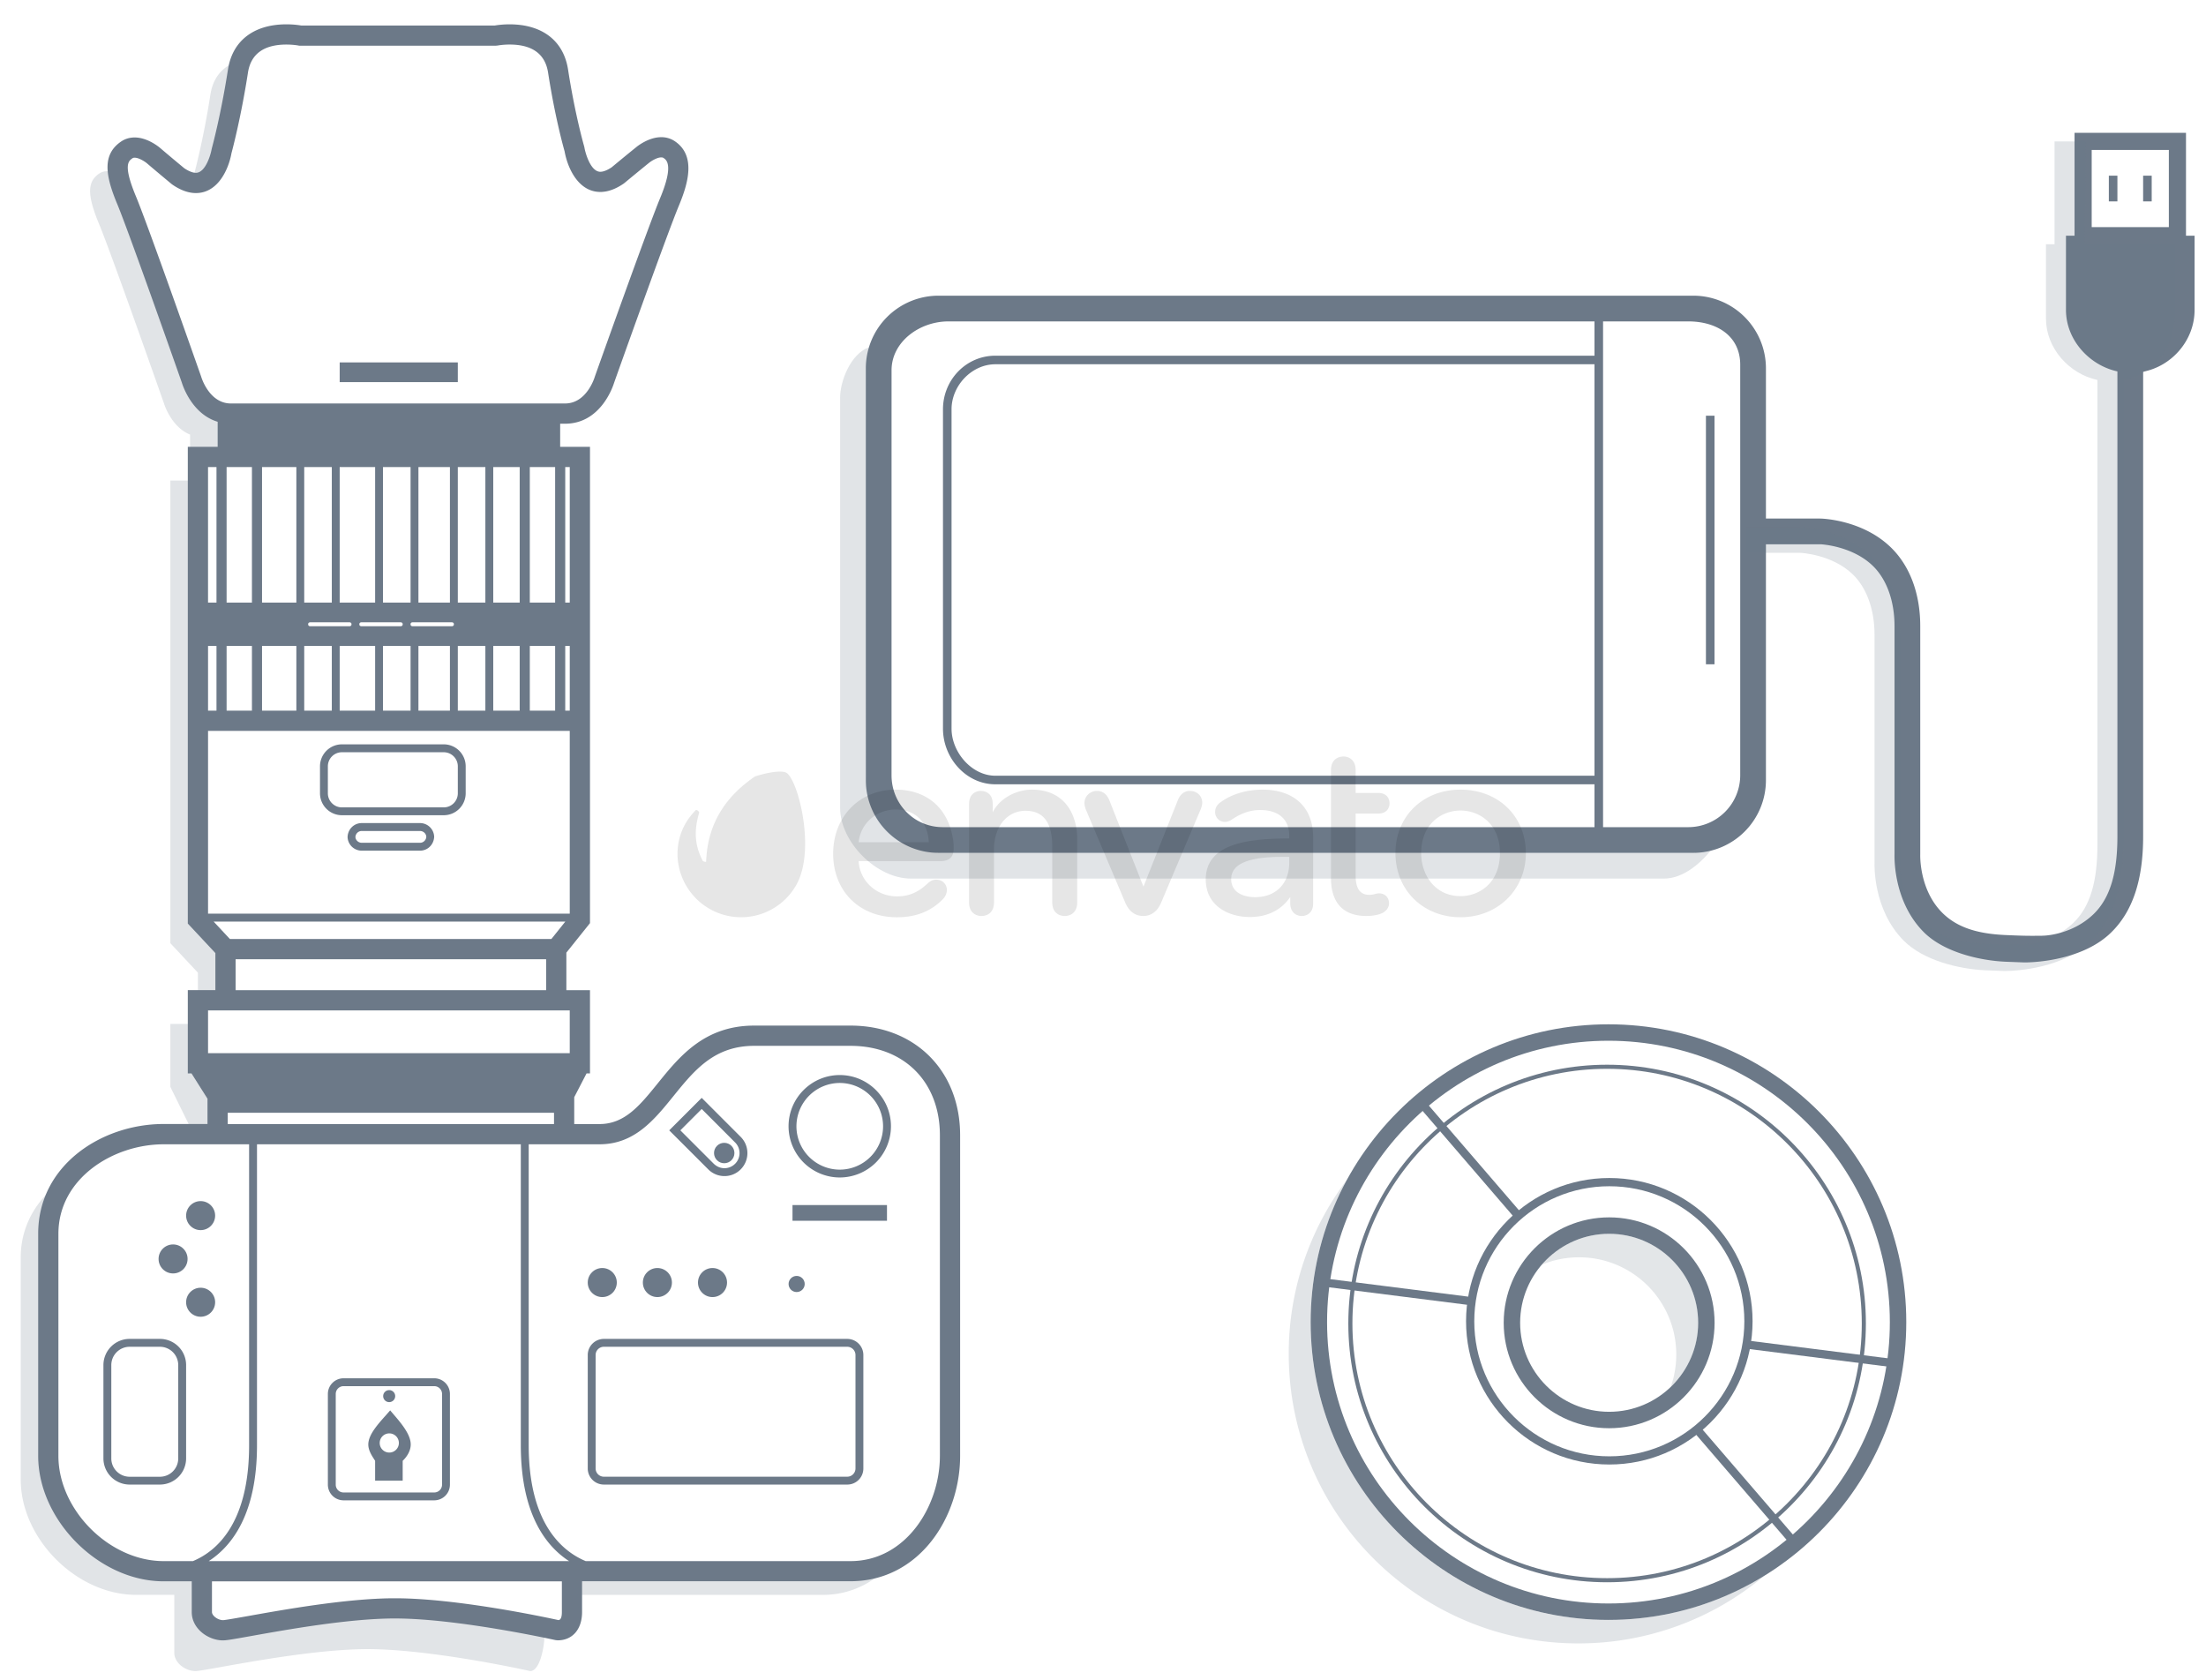 <svg xmlns="http://www.w3.org/2000/svg" width="257.334" height="195.988"><path fill="#6C7988" d="M51.764 95.103H39.886a2.562 2.562 0 01-2.558-2.562v-3.146a2.564 2.564 0 012.558-2.562h11.878a2.563 2.563 0 012.559 2.562v3.146a2.563 2.563 0 01-2.559 2.562zm-11.878-7.348c-.903 0-1.64.735-1.64 1.642v3.147c0 .904.736 1.643 1.64 1.643h11.878c.903 0 1.641-.735 1.641-1.643v-3.147c0-.904-.736-1.642-1.641-1.642H39.886zm9.105 11.482h-6.793a1.652 1.652 0 01-1.652-1.56h-.002l.005-.101c.067-.894.78-1.558 1.649-1.558h6.793c.883 0 1.603.683 1.654 1.558h.002l-.004.101c-.068.895-.781 1.56-1.652 1.56zm-7.53-1.589c.016.357.34.67.736.67h6.793a.737.737 0 00.738-.708c-.018-.36-.34-.67-.738-.67h-6.793c-.395 0-.72.31-.736.708zM39.625 42.28h13.78v2.297h-13.78zm52.822 98.297h11.021v1.838H92.447zm-73.793 32.61h-3.533a3.058 3.058 0 01-3.056-3.059v-10.88a3.058 3.058 0 013.056-3.055h3.533a3.056 3.056 0 013.057 3.055v10.883a3.06 3.06 0 01-3.057 3.056zm-3.534-16.075a2.14 2.14 0 00-2.136 2.139v10.883a2.14 2.14 0 002.136 2.141h3.534a2.14 2.14 0 002.138-2.141v-10.883a2.142 2.142 0 00-2.138-2.139H15.12z"/><circle fill="#6C7988" cx="23.404" cy="141.811" r="1.693"/><circle fill="#6C7988" cx="70.256" cy="149.62" r="1.695"/><circle fill="#6C7988" cx="76.686" cy="149.62" r="1.695"/><circle fill="#6C7988" cx="83.115" cy="149.62" r="1.695"/><circle fill="#6C7988" cx="92.93" cy="149.787" r=".941"/><circle fill="#6C7988" cx="20.19" cy="146.865" r="1.692"/><circle fill="#6C7988" cx="23.404" cy="151.917" r="1.693"/><path fill="#6C7988" d="M98.838 173.187H70.439a1.88 1.88 0 01-1.877-1.877v-13.239a1.88 1.88 0 011.877-1.877h28.396a1.88 1.88 0 011.877 1.877v13.239a1.873 1.873 0 01-1.874 1.877zm-28.399-16.075a.962.962 0 00-.959.961v13.237c0 .527.43.959.959.959h28.396a.964.964 0 00.959-.959v-13.237a.964.964 0 00-.959-.961H70.439zm27.52-19.75a5.981 5.981 0 01-5.973-5.974c0-3.291 2.68-5.975 5.973-5.975s5.973 2.684 5.973 5.975a5.981 5.981 0 01-5.973 5.974zm0-11.025a5.062 5.062 0 00-5.053 5.057 5.06 5.06 0 005.053 5.054 5.061 5.061 0 005.053-5.054 5.059 5.059 0 00-5.053-5.057zM84.512 137.2a2.661 2.661 0 01-1.893-.785l-4.553-4.551 3.789-3.789.324.324s4.176 4.18 4.225 4.227a2.685 2.685 0 010 3.789 2.65 2.65 0 01-1.892.785zm-5.147-5.336l3.871 3.871c.363.359.805.545 1.271.545.473 0 .912-.186 1.244-.517a1.756 1.756 0 000-2.487c-.006-.005-1.313-1.318-3.896-3.904l-2.49 2.492z"/><circle fill="#6C7988" cx="84.482" cy="134.51" r="1.19"/><path fill="#6C7988" d="M50.656 175.026h-10.58a1.83 1.83 0 01-1.829-1.828v-10.58c0-1.01.82-1.83 1.829-1.83h10.579c1.01 0 1.83.82 1.83 1.83v10.58a1.83 1.83 0 01-1.829 1.828zm-10.58-13.32a.913.913 0 00-.911.912v10.58c0 .502.408.91.911.91h10.579a.911.911 0 00.911-.91v-10.58a.911.911 0 00-.911-.912H40.076z"/><path fill="#6C7988" d="M45.514 164.532c-1.065 1.242-2.551 2.662-2.551 3.981 0 .775.536 1.478.795 1.902v2.313h3.216v-2.312c.459-.438.938-1.13.938-1.906 0-1.316-1.392-2.792-2.398-3.978zm-.07 4.92a1.118 1.118 0 11.001-2.235 1.118 1.118 0 01-.001 2.235z"/><circle fill="#6C7988" cx="45.399" cy="162.868" r=".703"/><path fill="#6C7988" d="M25.385 132.308v-3.604l-.847.002-2.368-3.746h42.258v-.92h-41.34v-4.592h-3.215v7.35l2.297 4.662v.848zm20.441 55.32c-7.579.063-18.638 2.561-19.81 2.561-1.174 0-2.469-.95-2.469-2.123v-4.771h-4.46c-6.924 0-13.454-6.527-13.454-13.451v-25.916c0-2.598.918-4.877 2.43-6.717-3.331 2.021-5.645 5.351-5.645 9.474v25.91c0 6.928 6.531 13.457 13.454 13.457h4.46v6.769c0 1.172 1.295 2.122 2.468 2.122 1.174 0 12.231-2.495 19.811-2.557 7.58-.059 19.235 2.557 19.235 2.557 1.172 0 1.664-2.95 1.664-4.122v-.962c-3.422-.702-11.787-2.274-17.684-2.231zM25.844 17.63s1.071-3.902 1.914-9.341c.073-.466.188-.879.334-1.251-1.586.431-3.161 1.502-3.55 4.009-.842 5.438-1.915 9.339-1.915 9.339s-.063.39-.23.911c2.749.509 3.447-3.667 3.447-3.667zm73.359 165.668H66.725v2.758h29.264c3.463 0 6.367-1.639 8.406-4.137a10.353 10.353 0 01-5.192 1.379zM19.126 47.052s.797 2.727 3.044 3.647v5.359h-2.298v53.973l3.216 3.442v3.216h3.215v-5.974l-3.215-3.44V53.304h2.298v-5.359c-2.247-.923-3.044-3.646-3.044-3.646s-6.145-17.506-7.579-20.948c-.516-1.238-.828-2.219-.96-3.016-.647-.327-1.529-.578-2.256-.071-1.32.918-1.437 2.396 0 5.842 1.436 3.443 7.579 20.946 7.579 20.946z" opacity=".2"/><path fill="#6C7988" d="M99.203 119.644H87.984c-5.813 0-8.713 3.591-11.273 6.757-2.055 2.536-3.826 4.729-6.771 4.729h-2.955v-3.134l1.436-2.772h.402v-9.709h-2.756v-4.381l2.756-3.443V52.124h-3.479V49.43h.574c4.123 0 5.563-4.276 5.717-4.772.271-.77 6.166-17.327 7.549-20.643 1.086-2.605 2.02-5.813-.418-7.509a2.803 2.803 0 00-1.633-.503c-1.492 0-2.814 1.078-2.939 1.184 0 0-.854.682-2.842 2.33-.51.341-.967.521-1.324.521-1.145 0-1.756-2.229-1.854-2.828l-.031-.14c-.012-.036-1.061-3.663-1.879-8.961-.52-3.351-3.01-5.271-6.826-5.271-.818 0-1.455.093-1.722.138H35.137c-.265-.045-.9-.138-1.719-.138-3.818 0-6.307 1.921-6.825 5.271-.82 5.298-1.874 9.17-1.886 9.208l-.025.114c-.099.576-.701 2.729-1.829 2.729-.364 0-.83-.183-1.353-.531-1.94-1.606-2.798-2.351-2.811-2.359-.146-.126-1.479-1.233-2.981-1.233-.6 0-1.144.168-1.618.499-2.215 1.541-1.769 4.021-.415 7.265 1.381 3.315 7.283 20.114 7.546 20.861.128.414 1.219 3.654 4.164 4.54v2.922h-3.477v55.617l3.216 3.442v4.326h-3.216v9.711h.426l1.87 2.959v2.945h-5.116c-7.192 0-14.634 4.785-14.634 12.799v25.914c0 7.521 7.111 14.637 14.634 14.637h3.28v3.586c0 1.945 1.922 3.304 3.647 3.304.423 0 1.274-.148 3.337-.519 4.179-.746 11.175-1.996 16.479-2.037h.243c7.362 0 18.612 2.5 18.725 2.523l.258.027c1.73 0 2.844-1.298 2.844-3.304v-3.588h31.305c8.009 0 12.795-7.438 12.795-14.636v-37.395c-.001-7.528-5.265-12.791-12.798-12.791zm-33.267-65.16h.527V70.3h-.527V54.484zm0 20.868h.527V82.9h-.527v-7.548zm-42.46-31.383l-.02-.062c-.252-.716-6.172-17.576-7.604-21.013-1.521-3.651-.855-4.114-.415-4.421a.428.428 0 01.271-.076c.498 0 1.189.447 1.44.66.035.029.895.771 2.892 2.429l.088.064c.944.646 1.862.973 2.726.973 2.631 0 3.837-2.889 4.146-4.641.141-.521 1.128-4.266 1.926-9.413.336-2.171 1.848-3.271 4.492-3.271.797 0 1.379.112 1.382.113l.115.021h22.912l.23-.021c.008-.001.586-.114 1.383-.114 2.646 0 4.158 1.101 4.494 3.271.793 5.111 1.771 8.646 1.928 9.19.313 1.794 1.523 4.735 4.172 4.735.855 0 1.764-.323 2.697-.96l.088-.065c1.99-1.647 2.85-2.336 2.879-2.36.238-.2.934-.646 1.438-.646.15 0 .232.043.285.08.324.226 1.186.824-.412 4.663-1.434 3.435-7.354 20.08-7.605 20.787l-.02.062c-.037.127-.959 3.115-3.463 3.115H26.938c-2.504.003-3.425-2.977-3.462-3.1zM61.803 70.3V54.484h2.953V70.3h-2.953zm2.953 5.052V82.9h-2.953v-7.548h2.953zM57.539 70.3V54.484h3.084V70.3h-3.084zm3.084 5.052V82.9h-3.084v-7.548h3.084zM53.405 70.3V54.484h3.214V70.3h-3.214zm3.214 5.052V82.9h-3.214v-7.548h3.214zm-8.497-2.297c-.126 0-.229-.089-.229-.196v-.068c0-.104.103-.193.229-.193h4.594c.127 0 .229.087.229.193v.068c0 .106-.103.196-.229.196h-4.594zm4.363 2.297V82.9h-3.674v-7.548h3.674zM48.811 70.3V54.484h3.674V70.3h-3.674zm-12.633 2.755c-.126 0-.229-.089-.229-.196v-.068c0-.104.103-.193.229-.193h4.594c.127 0 .229.087.229.193v.068c0 .106-.103.196-.229.196h-4.594zm2.527 2.297V82.9H35.49l-.001-7.548h3.216zM35.489 70.3V54.484h3.216V70.3h-3.216zm4.136 0V54.484h4.134V70.3h-4.134zm0 5.052h4.134V82.9h-4.134v-7.548zm2.524-2.297c-.125 0-.229-.089-.229-.196v-.068c0-.104.104-.193.229-.193h4.595c.126 0 .229.087.229.193v.068c0 .106-.104.196-.229.196h-4.595zm2.527 2.297h3.217V82.9h-3.217v-7.548zm0-5.052V54.484h3.217V70.3h-3.217zm-14.109 0V54.484h4.004V70.3h-4.004zm4.004 5.052V82.9h-4.003l-.001-7.548h4.004zM26.434 70.3V54.484h2.955V70.3h-2.955zm2.955 5.052l.001 7.548h-2.955l-.001-7.548h2.955zm-5.121-20.868h.986V70.3h-.986V54.484zm.001 20.868h.985V82.9h-.985v-7.548zm0 9.908h42.194v21.327H24.269V85.26zm.648 22.247h41.031l-1.627 2.035H26.817l-1.9-2.035zm38.79 4.394v3.608H27.484v-3.608h36.223zm-39.438 5.971h42.193v4.988H24.269v-4.988zm2.296 11.943h38.062v1.313H26.565v-1.313zm-4.059 52.301h-3.418c-6.31 0-12.274-5.965-12.274-12.273V143.93c0-6.447 6.372-10.438 12.274-10.438h9.97v35.105c.002 9.167-3.835 12.386-6.552 13.519zm42.654 6.883c-1.463-.318-11.854-2.549-19.083-2.549h-.261c-5.507.043-12.625 1.313-16.878 2.074-1.304.229-2.649.473-2.922.479-.592 0-1.289-.514-1.289-.941v-3.586h40.816v3.586c.002.765-.221.91-.383.937zm-40.81-6.883c2.701-1.748 5.63-5.494 5.63-13.521V133.49h30.774v35.105c0 8.022 2.926 11.771 5.629 13.521H24.35zm85.291-12.273c0 5.9-3.99 12.273-10.436 12.273H68.32c-2.717-1.136-6.646-4.357-6.646-13.521V133.49h8.266c4.07 0 6.375-2.851 8.605-5.604 2.445-3.021 4.756-5.881 9.439-5.881h11.219c6.242 0 10.438 4.194 10.438 10.438v37.4zM199 48.494h1v29h-1z"/><path fill="#6C7988" d="M255 27.494v-12h-13v12h-1v8.67c0 3.455 2.687 6.442 6 7.163v54.241c0 4.097-.772 7.165-2.834 9.12-2.312 2.191-5.226 2.457-5.831 2.465 0 .001-.197.013-.283.013-.048-.002-.352 0-.352 0-.605.001-1.385.025-3.809-.089-3.246-.152-5.636-.889-7.363-2.64-2.67-2.708-2.528-6.685-2.528-6.749V73.036c0-3.818-1.231-7.05-3.435-9.185-3.353-3.251-8.088-3.357-8.233-3.357H206V42.973a8.478 8.478 0 00-8.479-8.479H109.48a8.479 8.479 0 00-8.48 8.479v48.041a8.48 8.48 0 008.48 8.479h88.039a8.478 8.478 0 008.48-8.479v-27.52h6.372c.034 0 3.706.176 6.119 2.537 1.577 1.542 2.509 4.051 2.509 7.006v26.62c0 .213-.199 5.396 3.359 9.03 2.319 2.368 6.482 3.359 9.561 3.504l2.225.085c1.703 0 6.84-.408 9.979-3.355 2.712-2.549 3.879-6.369 3.879-11.352V43.363c3.365-.646 6-3.678 6-7.199v-8.67H255zm-11-10h9v9h-9v-9zm-58 73h-69.888c-2.756 0-5.112-2.74-5.112-5.496V47.749c0-2.756 2.356-5.255 5.112-5.255H186v48zm0-49h-69.888c-3.424 0-6.112 2.831-6.112 6.255v37.249c0 3.424 2.688 6.496 6.112 6.496H186v5h-76.031c-3.345 0-5.969-2.712-5.969-6.057l.002-47.234c0-3.345 3.278-5.708 6.623-5.708H186v3.999zm17 48.943a6.057 6.057 0 01-6.058 6.057H187v-59h9.942c3.346 0 6.058 1.712 6.058 5.057v47.886z"/><path fill="#6C7988" d="M246 20.494h1v3h-1zm4 0h1v3h-1z"/><path fill="#6C7988" d="M243.188 28.494l.125-12h-3.646v12h-1v8.67c0 3.455 2.688 6.442 6 7.163v54.242c0 4.097-.771 7.164-2.834 9.119-2.313 2.191-5.225 2.457-5.831 2.465 0 .001-.198.013-.282.013-.049-.002-.353 0-.353 0-.604.001-1.384.025-3.81-.089-3.244-.152-5.635-.889-7.361-2.64-2.67-2.708-2.529-6.685-2.529-6.749V74.036c0-3.818-1.232-7.05-3.434-9.185-3.354-3.251-8.088-3.357-8.234-3.357h-6.332v3h6.372c.034 0 3.706.176 6.119 2.537 1.577 1.542 2.509 4.051 2.509 7.006v26.62c0 .213-.199 5.396 3.359 9.03 2.32 2.368 6.482 3.359 9.561 3.504l2.225.085c1.703 0 6.84-.408 9.979-3.355 2.712-2.549 3.879-6.369 3.879-11.352V44.363c3.365-.646 6-3.678 6-7.199v-8.67h-10.482zm-46.076 71H109.75c-4.676 0-8.75-4.216-8.75-8.892l.292-47.65c0-.437.008-2.015.07-2.433-2.153.766-3.362 3.969-3.362 5.866v47.853c0 4.014 4.255 8.258 8.269 8.258h87.816c2.37 0 4.471-1.928 5.796-3.685-.868.3-1.797.683-2.769.683z" opacity=".2"/><path fill="#6C7988" d="M187.63 188.976c-19.156 0-34.74-15.585-34.74-34.741s15.584-34.741 34.74-34.741 34.741 15.585 34.741 34.741-15.585 34.741-34.741 34.741zm0-67.565c-18.1 0-32.824 14.725-32.824 32.824 0 18.099 14.727 32.824 32.824 32.824 18.1 0 32.824-14.727 32.824-32.824 0-18.1-14.725-32.824-32.824-32.824zm.08 45.203c-6.781 0-12.3-5.518-12.3-12.3 0-6.781 5.519-12.299 12.3-12.299s12.299 5.518 12.299 12.299c0 6.782-5.518 12.3-12.299 12.3zm0-22.682c-5.725 0-10.383 4.656-10.383 10.382s4.658 10.383 10.383 10.383 10.383-4.657 10.383-10.383c0-5.723-4.658-10.382-10.383-10.382z"/><path fill="#6C7988" d="M187.472 184.584c-16.646 0-30.188-13.542-30.188-30.188s13.543-30.189 30.188-30.189c16.646 0 30.188 13.543 30.188 30.189-.001 16.646-13.543 30.188-30.188 30.188zm0-59.899c-16.384 0-29.711 13.326-29.711 29.71 0 16.382 13.327 29.71 29.711 29.71 16.381 0 29.709-13.328 29.709-29.71 0-16.384-13.328-29.71-29.709-29.71z"/><path fill="#6C7988" d="M187.729 170.847c-9.215 0-16.711-7.496-16.711-16.713 0-9.214 7.496-16.71 16.711-16.71s16.711 7.496 16.711 16.71c-.002 9.217-7.498 16.713-16.711 16.713zm0-32.462c-8.688 0-15.752 7.066-15.752 15.754 0 8.686 7.064 15.752 15.752 15.752 8.686 0 15.752-7.066 15.752-15.752 0-8.688-7.067-15.754-15.752-15.754z"/><path fill="#6C7988" d="M166.05 128.246l11.443 13.297-.726.625-11.443-13.297zm-12.144 20.815l17.558 2.227-.12.951-17.56-2.226zm44.384 17.341l11.44 13.297-.725.625-11.441-13.297zm5.421-10.036l17.56 2.225-.12.952-17.56-2.225z"/><path fill="#6C7988" d="M187.71 143.932a10.352 10.352 0 00-7.855 3.604 11.291 11.291 0 014.343-.862c6.264 0 11.341 5.077 11.341 11.343 0 1.33-.229 2.604-.65 3.791a10.356 10.356 0 003.207-7.494c-.003-5.723-4.661-10.382-10.386-10.382z" opacity=".19"/><path fill="#6C7988" d="M187.63 188.976c-19.156 0-34.74-15.585-34.74-34.741a34.522 34.522 0 014.241-16.621 33.63 33.63 0 00-6.798 20.323c0 18.657 15.125 33.78 33.783 33.78a33.653 33.653 0 0021.707-7.901 34.522 34.522 0 01-18.193 5.16z" opacity=".2"/><path d="M91.723 90.144c-.498-.277-1.925-.106-3.64.426-3.001 2.051-5.533 5.072-5.71 9.924-.032.117-.328-.014-.386-.049-.811-1.555-1.131-3.192-.455-5.551.125-.21-.287-.469-.361-.394-.149.146-.769.807-1.18 1.521-2.037 3.536-.704 8.067 2.861 10.049a7.389 7.389 0 0010.053-2.865c2.297-4.11.164-12.308-1.182-13.061zm12.764 1.975c-4.23 0-7.297 3.145-7.297 7.472 0 4.367 3.062 7.416 7.444 7.416 2.214 0 3.967-.693 5.359-2.117.417-.451.462-.885.462-1.049 0-.707-.525-1.221-1.248-1.221-.365 0-.67.139-1.021.461-.789.734-1.827 1.488-3.553 1.488-2.399 0-4.35-1.803-4.473-4.113h9.548c1.039 0 1.541-.488 1.541-1.484 0-.295 0-.505-.057-.925-.517-3.71-3.022-5.928-6.705-5.928zm0 2.317c2.29 0 3.762 1.465 3.853 3.821h-8.177c.214-2.184 2.06-3.821 4.324-3.821zm15.879-2.317c-1.92 0-3.819 1.105-4.563 2.639v-.95c0-1.465-1.138-1.542-1.366-1.542-.674 0-1.395.407-1.395 1.542v11.448c0 1.525 1.212 1.605 1.453 1.605.242 0 1.455-.078 1.455-1.605v-6.137c0-2.669 1.513-4.534 3.68-4.534 2.097 0 3.117 1.374 3.117 4.208v6.463c0 1.525 1.211 1.605 1.453 1.605.245 0 1.457-.078 1.457-1.605v-7.374c0-2.788-1.389-5.763-5.291-5.763zm18.45.147c-.674 0-1.158.392-1.451 1.164l-3.979 10.005-3.951-10.005c-.304-.783-.791-1.164-1.476-1.164-.804 0-1.453.629-1.453 1.393 0 .194.021.439.181.828l4.569 10.794c.549 1.303 1.443 1.576 2.101 1.576.658 0 1.556-.273 2.099-1.576l4.601-10.856c.16-.38.185-.66.185-.793-.001-.777-.613-1.366-1.426-1.366zm8.459-.147c-1.863 0-3.594.52-4.881 1.459-.434.299-.646.677-.646 1.148 0 .649.495 1.158 1.129 1.158.277 0 .58-.109.863-.307 1.104-.737 2.143-1.081 3.27-1.081 2.148 0 3.384 1.092 3.384 3.001v.316c-4.827.006-9.74.586-9.74 4.785 0 3.025 2.586 4.379 5.147 4.379 2.037 0 3.666-.807 4.71-2.336v.732c0 1.098.735 1.486 1.366 1.486.133 0 1.305-.043 1.305-1.486v-7.701c.003-3.475-2.207-5.553-5.907-5.553zm2.506 7.838h.612v.67c0 2.449-1.563 4.035-3.976 4.035-.657 0-2.795-.156-2.795-2.121.001-2.319 3.516-2.584 6.159-2.584zm10.976-5.05c1.273 0 1.335-.99 1.335-1.188 0-.589-.35-1.217-1.335-1.217h-2.617v-2.649c0-1.183-.767-1.601-1.425-1.601-.244 0-1.453.077-1.453 1.601v12.57c0 2.9 1.43 4.434 4.135 4.434.7 0 1.385-.121 1.832-.332.512-.256.805-.674.805-1.152 0-.672-.488-1.158-1.159-1.158-.13 0-.313.031-.519.09a2.28 2.28 0 01-.602.088c-1.103 0-1.614-.723-1.614-2.264v-7.221h2.617v-.001zm9.618-2.788c-4.401 0-7.592 3.121-7.592 7.414 0 2.092.772 4 2.179 5.367 1.393 1.359 3.313 2.104 5.41 2.104 4.343 0 7.621-3.211 7.621-7.471 0-4.295-3.203-7.414-7.618-7.414zm0 12.422c-3.017 0-4.593-2.521-4.593-5.008 0-3.419 2.38-4.977 4.593-4.977s4.596 1.558 4.596 4.977c-.002 3.443-2.383 5.008-4.596 5.008z" opacity=".1"/></svg>